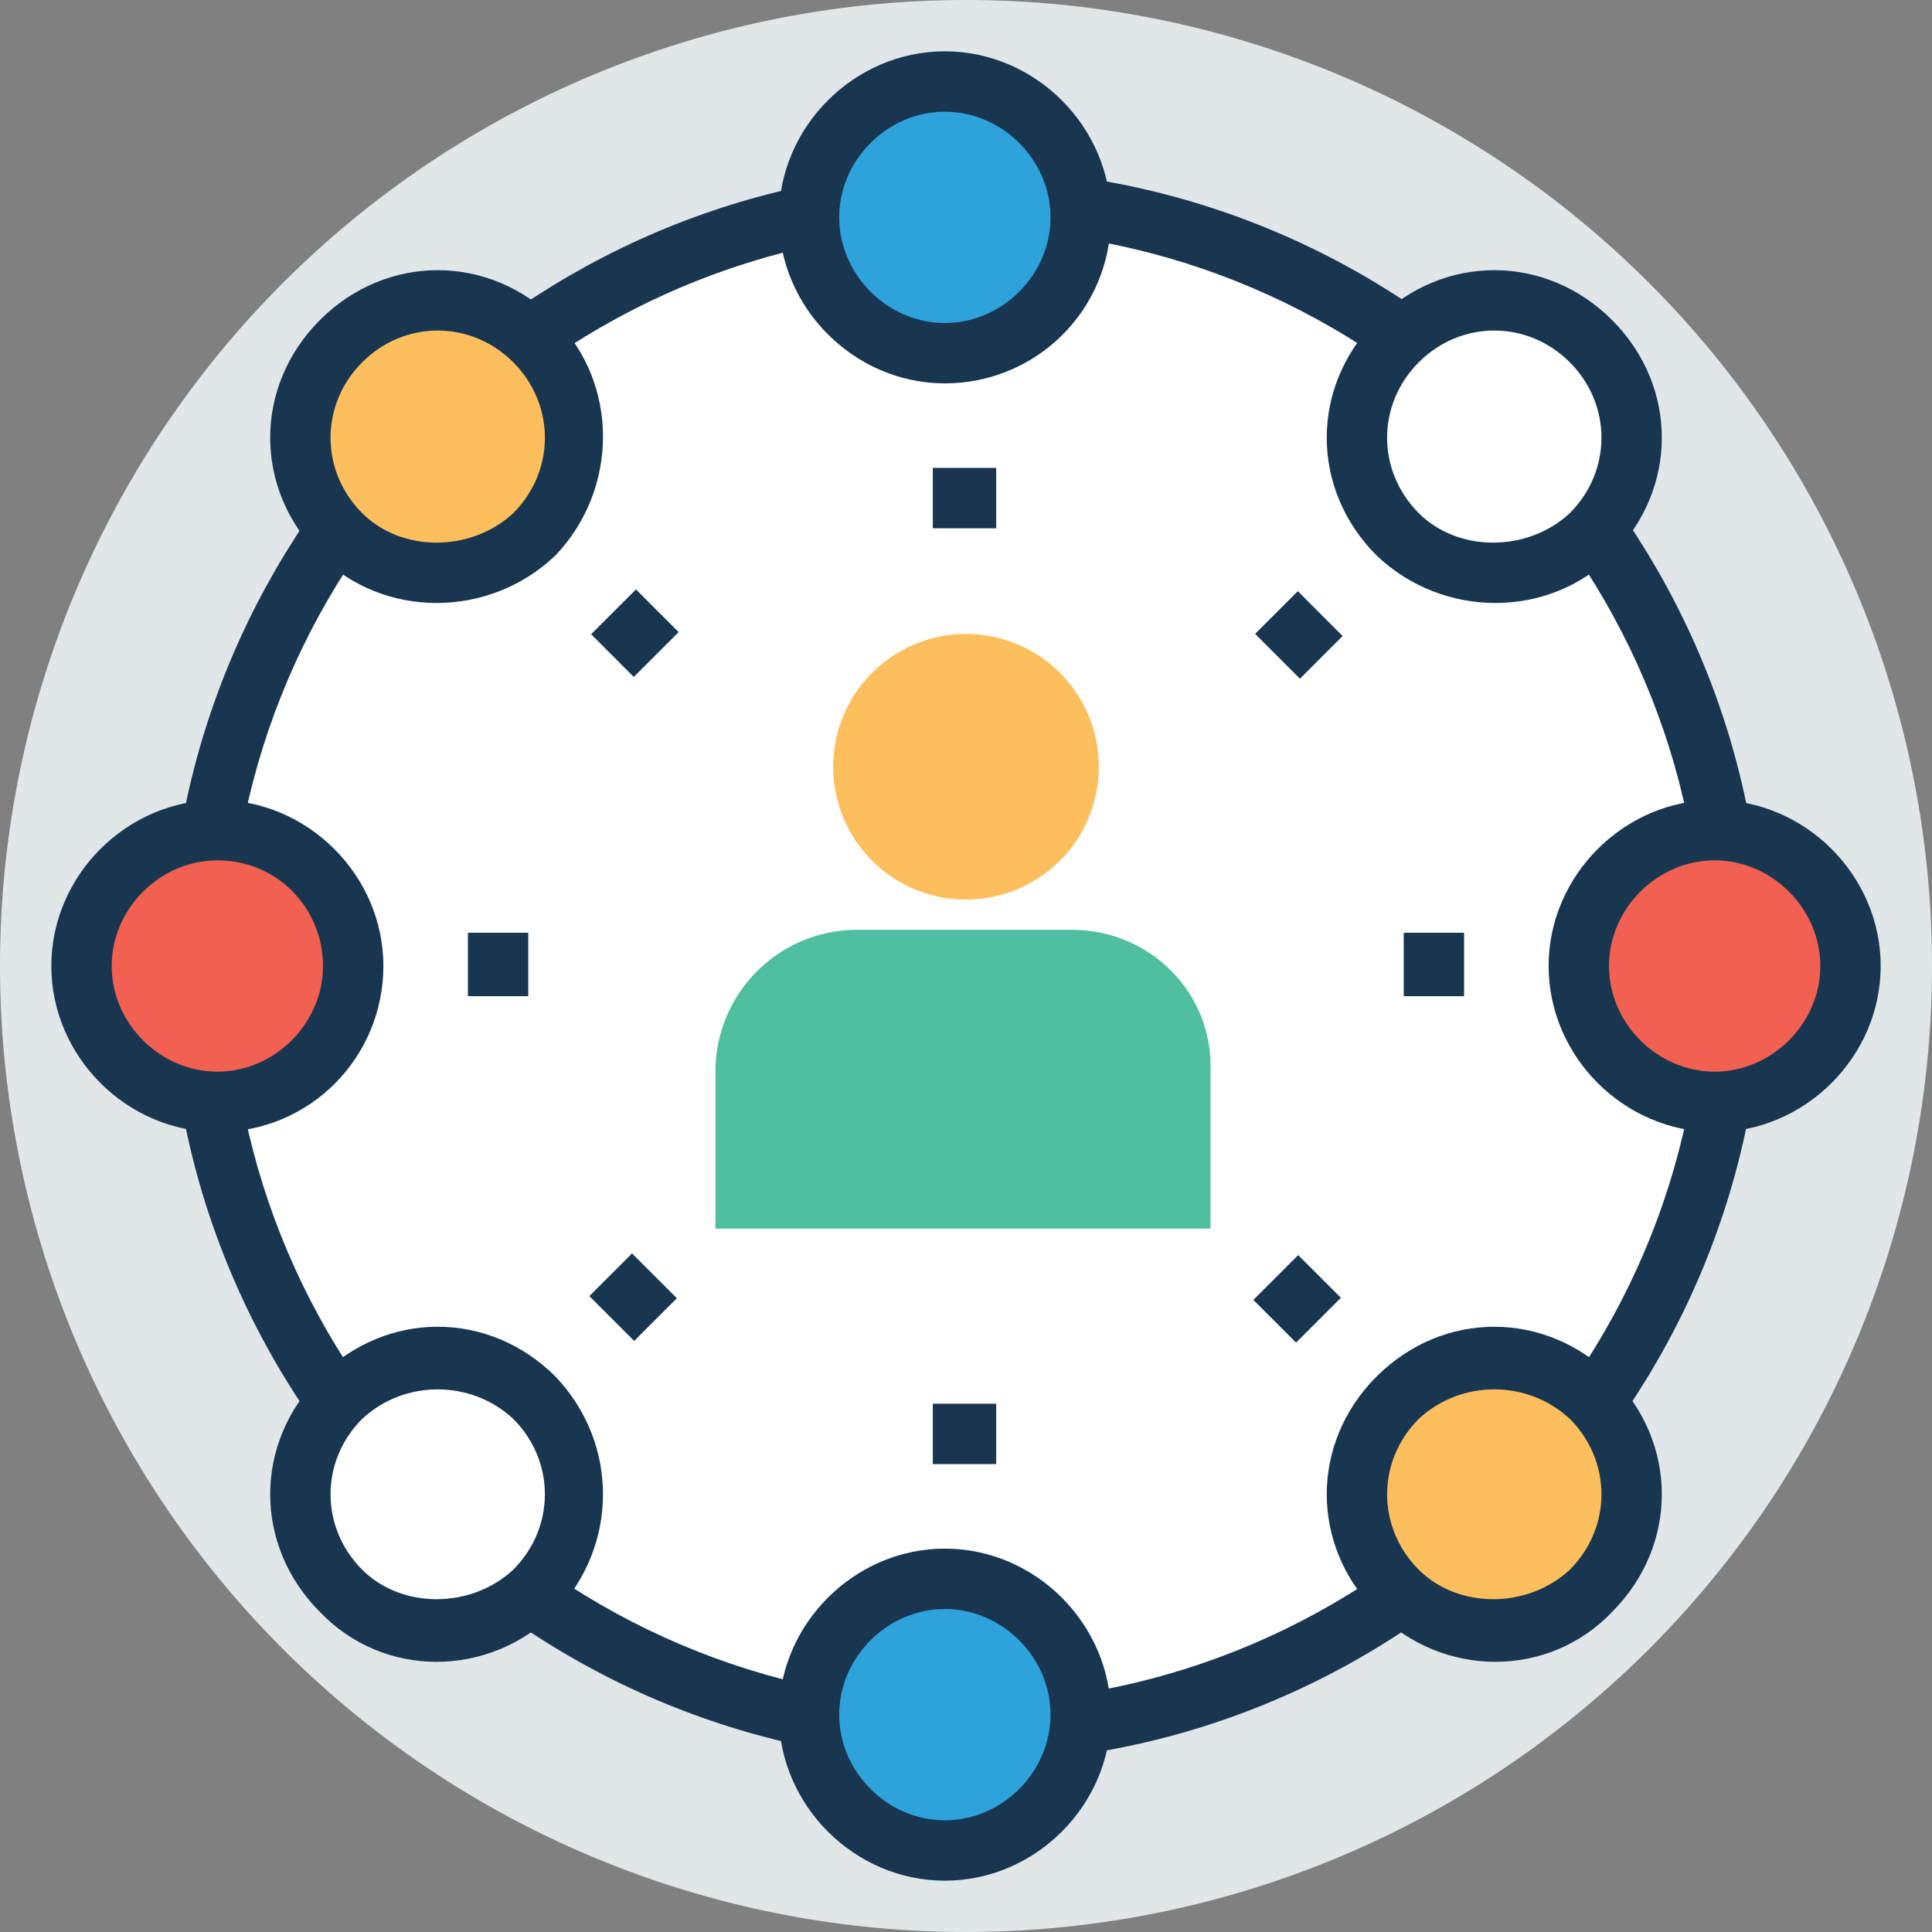 <?xml version="1.0" standalone="no"?><!DOCTYPE svg PUBLIC "-//W3C//DTD SVG 1.1//EN" "http://www.w3.org/Graphics/SVG/1.1/DTD/svg11.dtd"><svg t="1594484546096" class="icon" viewBox="0 0 1024 1024" version="1.1" xmlns="http://www.w3.org/2000/svg" p-id="11303" width="512" height="512" xmlns:xlink="http://www.w3.org/1999/xlink"><rect x="0" y="0" width="1024" height="1024" fill="#808080" stroke="none"/><defs><style type="text/css"></style></defs><path d="M511.999 511.999m-511.999 0a511.999 511.999 0 1 0 1023.998 0 511.999 511.999 0 1 0-1023.998 0Z" fill="#E1E6E9" p-id="11304"></path><path d="M511.999 511.999m-406.399 0a406.399 406.399 0 1 0 812.798 0 406.399 406.399 0 1 0-812.798 0Z" fill="#FFFFFF" p-id="11305"></path><path d="M511.999 934.399c-232 0-422.4-190.4-422.4-422.4s190.4-422.4 422.4-422.4 422.4 188.799 422.4 422.4c0 232-190.4 422.4-422.4 422.4z m0-812.798c-214.401 0-390.4 175.999-390.4 390.4s175.999 390.4 390.4 390.4 390.4-175.999 390.4-390.4S726.4 121.601 511.999 121.601z" fill="#193651" p-id="11306"></path><path d="M247.999 494.4h32V528h-32zM743.999 494.4h32V528h-32zM494.4 247.999H528v32h-33.6zM494.4 743.999H528v32h-33.6zM711.63 337.095l-22.626 22.626-23.76-23.76 22.628-22.626zM358.757 688.085l-22.628 22.628-23.76-23.76 22.628-22.626zM710.696 687.856l-23.76 23.76-22.626-22.628 23.76-23.76zM359.69 335.028l-23.76 23.76-22.626-22.628 23.76-23.76z" fill="#193651" p-id="11307"></path><path d="M568 492.799h-113.6c-41.601 0-75.201 33.6-75.201 75.201v83.199h262.399v-83.199c1.603-41.601-31.998-75.201-73.598-75.201z" fill="#4FBF9F" p-id="11308"></path><path d="M511.999 406.399m-70.399 0a70.399 70.399 0 1 0 140.799 0 70.399 70.399 0 1 0-140.799 0Z" fill="#FDBF5E" p-id="11309"></path><path d="M500.8 115.201m-72 0a72 72 0 1 0 144 0 72 72 0 1 0-144 0Z" fill="#2EA2DB" p-id="11310"></path><path d="M500.8 203.2c-48.001 0-88.001-40-88.001-88.001s40-88.001 88.001-88.001 88.001 40 88.001 88.001c0 49.601-40 88.001-88.001 88.001z m0-144c-30.399 0-56.001 25.6-56.001 56.001s25.6 56.001 56.001 56.001c30.399 0 56.001-25.6 56.001-56.001s-25.6-56.001-56.001-56.001z" fill="#193651" p-id="11311"></path><path d="M500.8 908.799m-72 0a72 72 0 1 0 144 0 72 72 0 1 0-144 0Z" fill="#2EA2DB" p-id="11312"></path><path d="M500.8 996.8c-48.001 0-88.001-40-88.001-88.001s40-88.001 88.001-88.001 88.001 40 88.001 88.001-40 88.001-88.001 88.001z m0-144c-30.399 0-56.001 25.6-56.001 56.001s25.6 56.001 56.001 56.001c30.399 0 56.001-25.6 56.001-56.001s-25.6-56.001-56.001-56.001z" fill="#193651" p-id="11313"></path><path d="M720.186 232.023a72 72 0 1 0 144 0 72 72 0 1 0-144 0Z" fill="#FFFFFF" p-id="11314"></path><path d="M729.599 294.399c-35.201-35.201-35.201-89.599 0-124.8s89.599-35.201 124.8 0 35.201 89.599 0 124.8c-33.598 33.6-89.599 33.6-124.8 0z m22.401-102.399c-22.401 22.401-22.401 57.599 0 80 20.8 20.8 57.599 20.8 80 0 22.401-22.401 22.401-57.599 0-80s-57.599-22.401-80 0z" fill="#193651" p-id="11315"></path><path d="M159.817 791.911a72 72 0 1 0 144 0 72 72 0 1 0-144 0Z" fill="#FFFFFF" p-id="11316"></path><path d="M169.599 854.401c-35.201-35.201-35.201-89.599 0-124.8s89.599-35.201 124.8 0c33.6 35.201 33.6 89.599 0 124.8-35.199 35.199-91.2 35.199-124.8 0z m22.401-102.401c-22.401 22.401-22.401 57.599 0 80 20.8 20.8 57.599 20.8 80 0 22.401-22.401 22.401-57.599 0-80-22.401-20.8-57.599-20.8-80 0z" fill="#193651" p-id="11317"></path><path d="M908.799 511.999m-72 0a72 72 0 1 0 144 0 72 72 0 1 0-144 0Z" fill="#F16051" p-id="11318"></path><path d="M908.799 600c-48.001 0-88.001-40-88.001-88.001s40-88.001 88.001-88.001 88.001 40 88.001 88.001-40 88.001-88.001 88.001z m0-144c-30.399 0-56.001 25.6-56.001 56.001 0 30.399 25.6 56.001 56.001 56.001s56.001-25.6 56.001-56.001-25.6-56.001-56.001-56.001z" fill="#193651" p-id="11319"></path><path d="M115.201 511.999m-72 0a72 72 0 1 0 144 0 72 72 0 1 0-144 0Z" fill="#F16051" p-id="11320"></path><path d="M115.201 600c-48.001 0-88.001-40-88.001-88.001s40-88.001 88.001-88.001 88.001 40 88.001 88.001-38.402 88.001-88.001 88.001z m0-144c-30.399 0-56.001 25.6-56.001 56.001 0 30.399 25.6 56.001 56.001 56.001s56.001-25.6 56.001-56.001c-0.002-30.401-24.001-56.001-56.001-56.001z" fill="#193651" p-id="11321"></path><path d="M719.905 792.161a72 72 0 1 0 144 0 72 72 0 1 0-144 0Z" fill="#FDBF5E" p-id="11322"></path><path d="M729.599 854.401c-35.201-35.201-35.201-89.599 0-124.8s89.599-35.201 124.8 0 35.201 89.599 0 124.8c-33.598 35.199-89.599 35.199-124.8 0z m22.401-102.401c-22.401 22.401-22.401 57.599 0 80 20.8 20.8 57.599 20.8 80 0 22.401-22.401 22.401-57.599 0-80-22.401-20.8-57.599-20.8-80 0z" fill="#193651" p-id="11323"></path><path d="M160.081 231.808a72 72 0 1 0 144 0 72 72 0 1 0-144 0Z" fill="#FDBF5E" p-id="11324"></path><path d="M169.599 294.399c-35.201-35.201-35.201-89.599 0-124.8s89.599-35.201 124.8 0c33.6 33.6 33.6 89.599 0 124.8-35.199 33.6-91.2 33.6-124.8 0z m22.401-102.399c-22.401 22.401-22.401 57.599 0 80 20.8 20.8 57.599 20.8 80 0 22.401-22.401 22.401-57.599 0-80-22.401-22.401-57.599-22.401-80 0z" fill="#193651" p-id="11325"></path></svg>